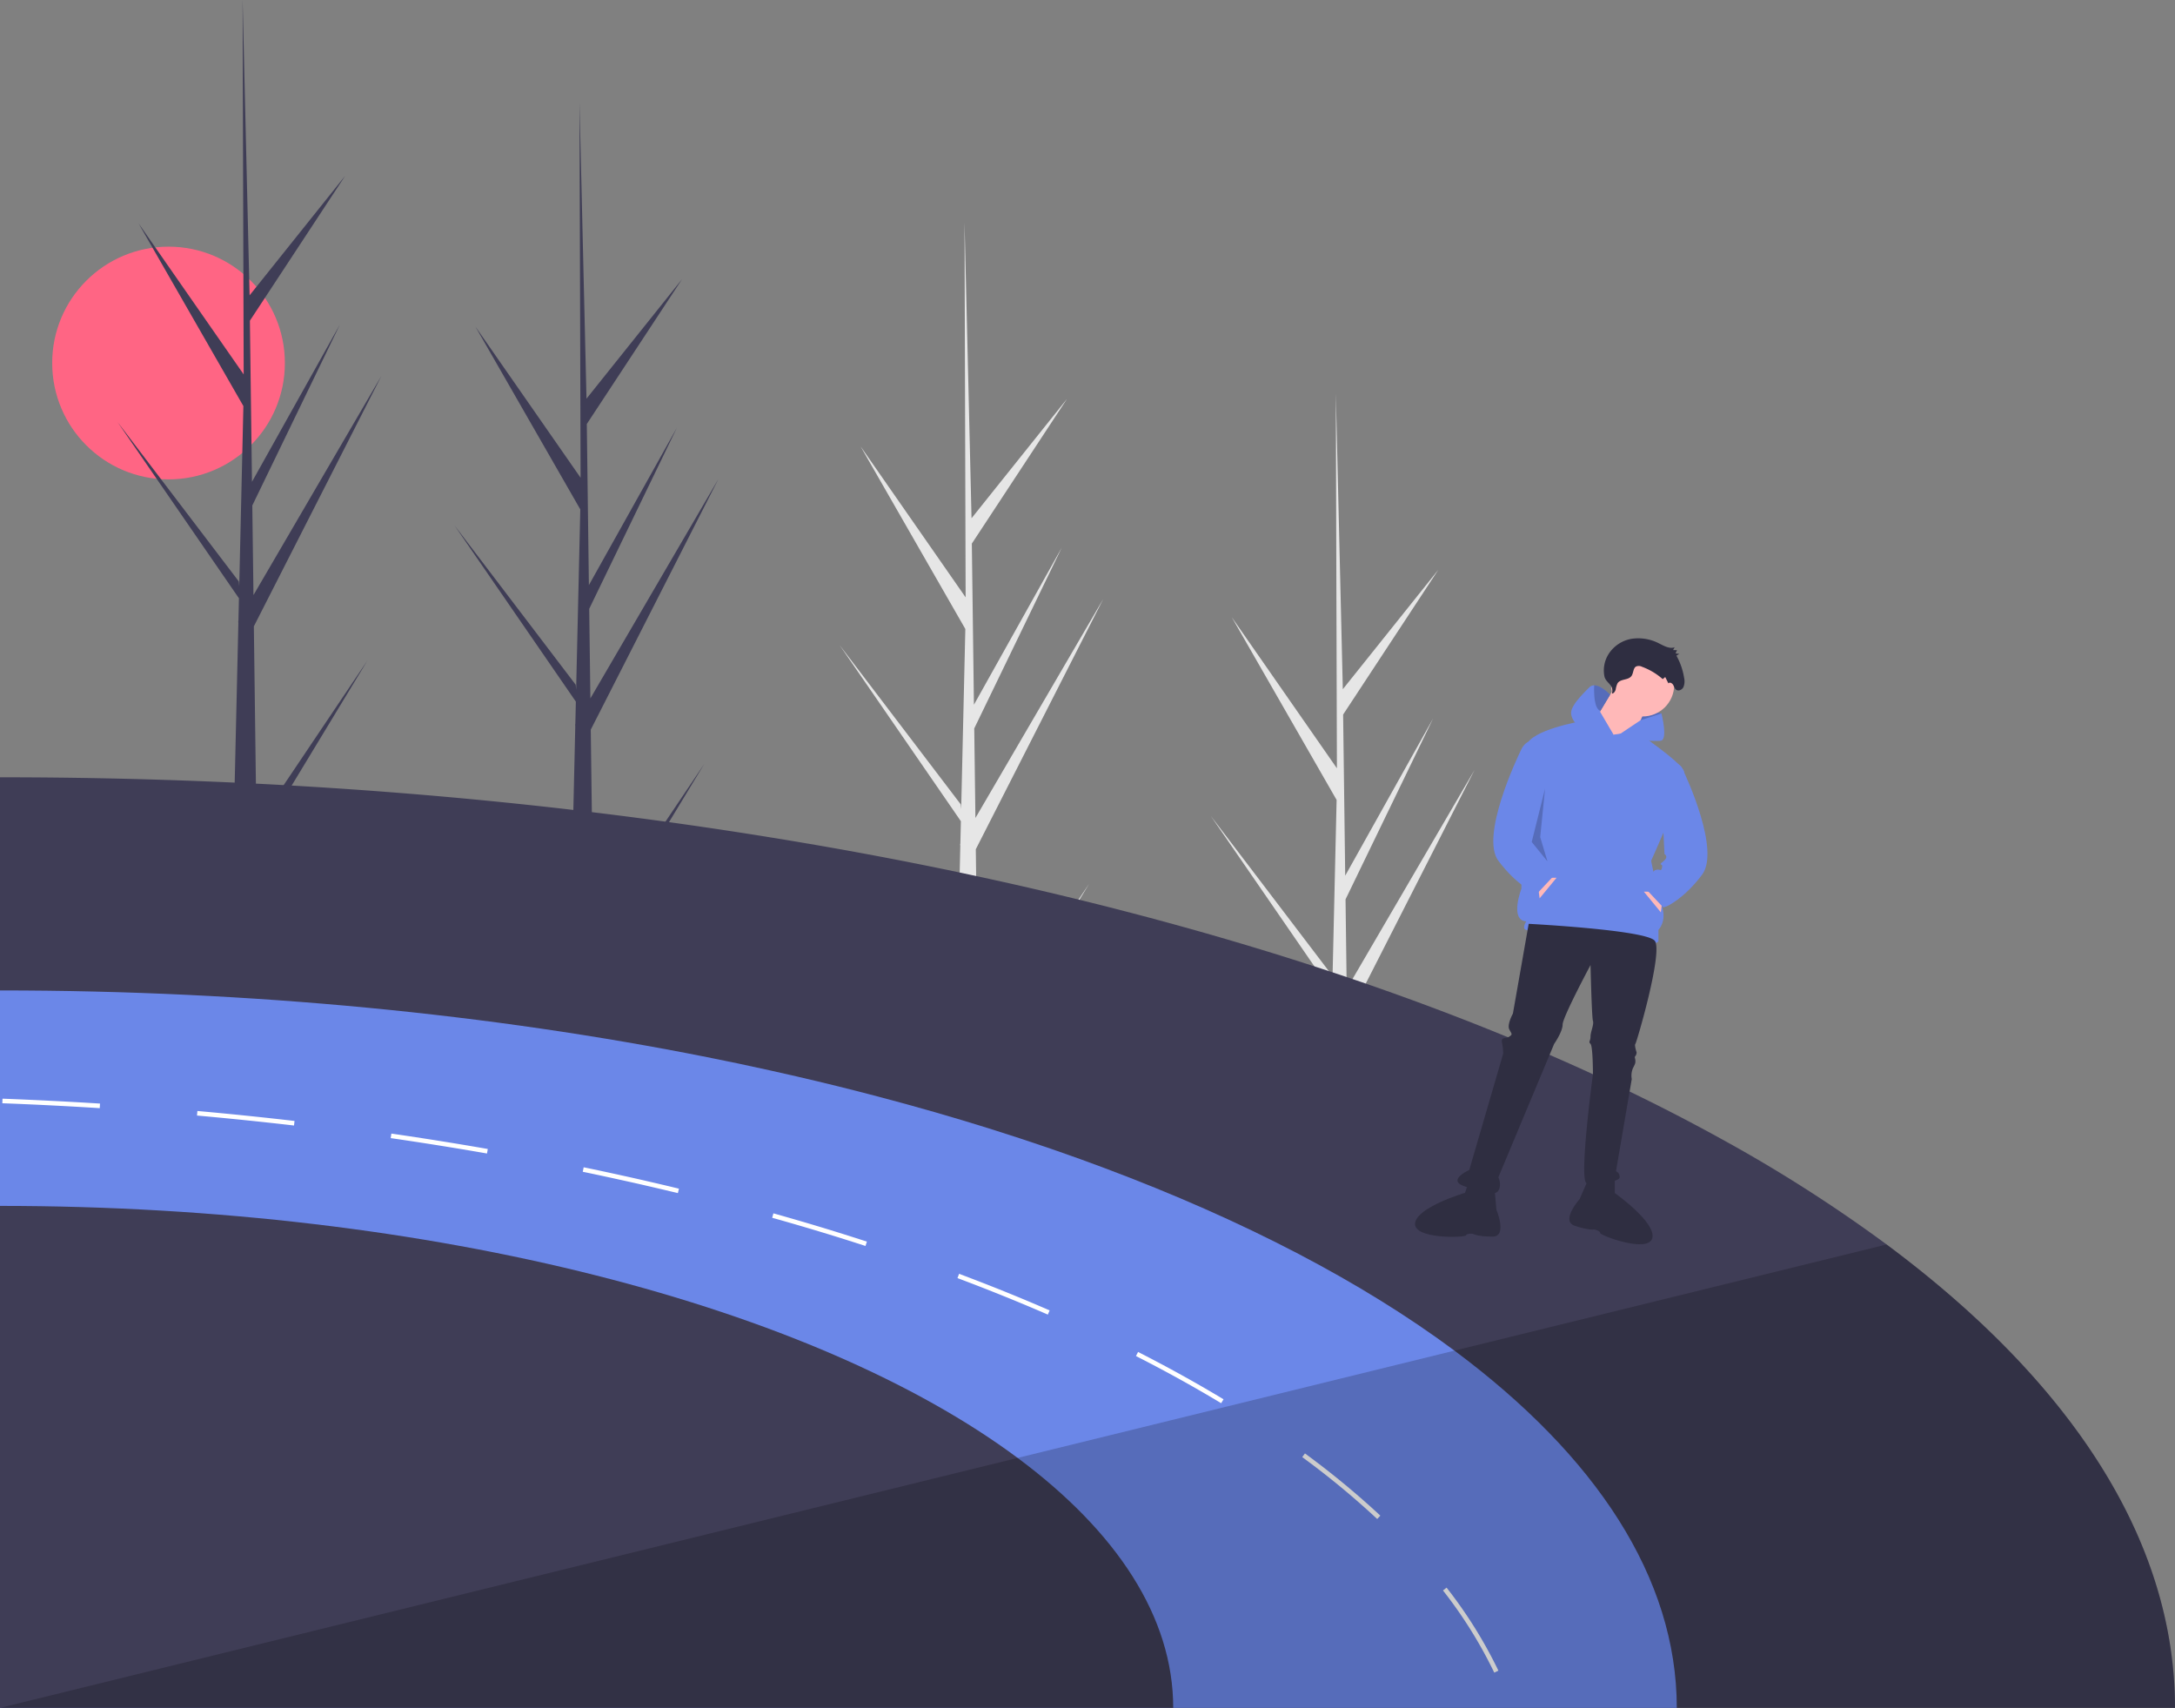 <svg id="b7cc7876-77cd-409e-9873-4b201ae07abe" data-name="Layer 1" xmlns="http://www.w3.org/2000/svg" width="888" height="697.209" viewBox="0 0 888 697.209"><rect x="0" y="0" width="888" height="697.209" fill="#808080" stroke="none"/><title>by_the_road</title><circle cx="68.809" cy="148.196" r="47.5" fill="#ff6584"/><path d="M398.254,480.598,443.502,413.309l-45.156,74.528.094,7.572q-4.955.038-9.814-.165l2.244-97.329-.061-.751.083-.145.215-9.197-49.552-71.944,49.494,65.061.176,1.944,1.695-73.536L350.12,234.757l42.922,61.671-.448-152.347.001-.507.015.499,2.841,120.07,39.007-48.773L395.578,274.486l.851,65.776,35.894-64.195-35.762,73.865.474,36.575,52.2-89.423-52.041,102.182Z" transform="translate(-156 -101.396)" fill="#3f3d56"/><path d="M555.455,529.42l45.248-67.289-45.156,74.528.094,7.572q-4.955.038-9.814-.165l2.244-97.329-.061-.751.083-.145.215-9.197-49.552-71.944L548.25,429.76l.176,1.944,1.695-73.536-42.8-74.59L550.243,345.25l-.448-152.347.001-.507.015.499,2.841,120.07L591.659,264.192l-38.879,59.116.851,65.776,35.894-64.195L553.763,398.755l.474,36.575,52.2-89.423L554.395,448.089Z" transform="translate(-156 -101.396)" fill="#e6e6e6"/><path d="M260.703,438.42l45.248-67.289-45.156,74.528.094,7.572q-4.955.038-9.814-.165l2.244-97.329-.061-.751.083-.145.215-9.197L204.004,273.699,253.498,338.76l.176,1.944,1.695-73.536-42.8-74.59L255.491,254.25l-.448-152.347.001-.507.015.499,2.841,120.07L296.906,173.192,258.027,232.308l.851,65.776,35.894-64.195L259.01,307.755l.474,36.575,52.2-89.423L259.643,357.089Z" transform="translate(-156 -101.396)" fill="#3f3d56"/><path d="M707.042,599.213l45.248-67.289-45.156,74.528.094,7.572q-4.955.038-9.814-.165l2.244-97.329-.061-.751.083-.145.215-9.197-49.552-71.944,49.494,65.061.176,1.944,1.695-73.536L658.908,353.372l42.922,61.671-.448-152.347.001-.507.015.499L704.239,382.758l39.007-48.773-38.879,59.116.851,65.776L741.112,394.683l-35.762,73.865.474,36.575,52.2-89.423-52.041,102.182Z" transform="translate(-156 -101.396)" fill="#e6e6e6"/><path d="M1044,798.604H156v-379.903c.908,0,1.825,0,2.732.009,109.863.131,215.02,8.805,312.054,24.572q7.285,1.165,14.504,2.414c.421.066.833.131,1.245.206q30.753,5.263,60.326,11.481,5.277,1.123,10.527,2.255,21.25,4.604,41.817,9.694,9.685,2.386,19.21,4.884c92.412,24.16,173.698,55.348,239.797,91.822a597.58,597.58,0,0,1,68.046,43.389C1001.163,665.133,1044,729.726,1044,798.604Z" transform="translate(-156 -101.396)" fill="#3f3d56"/><path d="M840.593,798.604H156V505.723c103.145,0,200.965,9.76,288.689,27.239q12.871,2.555,25.442,5.352,5.53,1.207,11.013,2.489,17.068,3.944,33.555,8.3,23.033,6.063,44.83,12.876,12.899,4.042,25.321,8.309c.917.318,1.834.636,2.742.954q9.755,3.383,19.201,6.934c56.733,21.25,105.184,46.449,143.025,74.586C807.562,695.703,840.593,745.502,840.593,798.604Z" transform="translate(-156 -101.396)" fill="#6b87e8"/><path d="M746.609,749.516l-1.478,1.151a183.172,183.172,0,0,1,20.941,33.546l1.694-.805A185.611,185.611,0,0,0,746.609,749.516ZM690.494,695.993c-.571-.43-1.142-.851-1.712-1.273l-1.114,1.506c.571.421,1.142.842,1.703,1.263a335.315,335.315,0,0,1,28.914,24.011l1.282-1.366A338.725,338.725,0,0,0,690.494,695.993ZM620.642,653.305l-.851,1.675c12.164,6.185,23.87,12.66,34.781,19.248l.964-1.6C644.587,666.022,632.844,659.519,620.642,653.305Zm-73.071-31.899-.655,1.75c12.651,4.744,25.068,9.76,36.886,14.897l.739-1.712C572.696,631.185,560.26,626.16,547.571,621.407ZM499.925,605.069c-9.17-2.873-18.64-5.68-28.156-8.347l-.505,1.806c9.498,2.657,18.948,5.465,28.1,8.319,3.359,1.057,6.681,2.115,9.993,3.191l.571-1.778Q504.959,606.646,499.925,605.069Zm-78.451-21.194c-3.724-.87-7.439-1.712-11.023-2.498-5.352-1.188-10.78-2.349-16.151-3.462l-.374,1.834c5.352,1.104,10.779,2.274,16.122,3.462,3.584.777,7.28,1.619,10.995,2.48,3.921.908,7.86,1.843,11.715,2.77l.44-1.815C429.343,585.709,425.394,584.773,421.474,583.875ZM315.784,564.159l-.271,1.853c13.194,1.909,26.425,4.024,39.31,6.279l.328-1.843C342.237,568.192,328.996,566.077,315.784,564.159Zm-79.19-9.226-.168,1.862c13.24,1.188,26.565,2.555,39.609,4.07l.215-1.862C263.187,557.487,249.844,556.121,236.594,554.933ZM157.02,549.908l-.066,1.871c13.25.496,26.631,1.17,39.768,2.002l.112-1.871C183.688,551.087,170.298,550.413,157.02,549.908Z" transform="translate(-156 -101.396)" fill="#fff"/><path d="M634.996,798.604H156V593.681c177.694,0,332.799,41.396,415.479,102.883C611.884,726.61,634.996,761.456,634.996,798.604Z" transform="translate(-156 -101.396)" fill="#3f3d56"/><path d="M1044,798.604H156L571.479,696.564l178.339-43.801,176.44-43.333C1001.163,665.133,1044,729.726,1044,798.604Z" transform="translate(-156 -101.396)" opacity="0.2"/><polygon points="676.351 294.712 678.331 291.247 668.431 289.267 667.441 294.217 668.926 298.177 676.351 294.712" fill="#6b87e8"/><polygon points="676.351 294.712 678.331 291.247 668.431 289.267 667.441 294.217 668.926 298.177 676.351 294.712" opacity="0.2"/><circle cx="670.658" cy="279.613" r="12.871" fill="#ffb8b8"/><polygon points="659.767 279.613 649.371 296.94 664.718 305.851 672.638 287.534 659.767 279.613" fill="#ffb8b8"/><path d="M814.777,401.306l-13.366-5.445s-20.297,3.465-22.277,9.901-1.98,58.415-1.98,58.415-4.95,12.871,1.98,13.366c0,0-1.98,2.97,0,3.465s22.277,0,30.198,2.475,23.762,4.455,23.762,1.98v-4.455s3.465-3.465,1.485-9.406-4.455-18.812-4.455-18.812,14.851-32.673,13.366-36.633-19.617-16.207-19.617-16.207Z" transform="translate(-156 -101.396)" fill="#6b87e8"/><polygon points="628.085 362.781 628.58 366.741 635.51 358.325 633.035 358.325 628.085 362.781" fill="#ffb8b8"/><path d="M814.777,401.306,800.421,397.84s-2.97-2.475-2.97-5.445,4.455-7.426,7.426-10.396a2.74,2.74,0,0,1,1.99-.827c2.941-.025,6.505,3.832,6.505,3.832l-3.955,6.599-.178.292Z" transform="translate(-156 -101.396)" fill="#6b87e8"/><path d="M825.843,395.394l8.489-2.752s2.723,10.643-.248,11.138-19.307-.99-19.307-.99Z" transform="translate(-156 -101.396)" fill="#6b87e8"/><path d="M780.124,478.533l-6.436,36.633s-2.475,4.455-1.485,6.436,1.485,1.98,0,2.97-3.465,0-2.97,2.475a25.268,25.268,0,0,1,.495,4.455L755.867,579.027s-8.911,3.96-2.475,6.436,12.871,4.455,14.356,1.98,0-5.445,0-5.445l22.772-54.455s3.465-4.95,3.465-7.921,11.386-24.257,11.386-24.257.495,21.287.99,22.772-.99,4.455-.99,6.436-.99,1.98,0,2.97.99,12.376.99,12.376-5.941,44.059-2.475,44.554,13.366-.495,13.366-2.475a2.47,2.47,0,0,0-1.485-2.475l6.436-37.623a7.877,7.877,0,0,1,.495-4.455c.99-1.98.99-1.98.99-2.97s-.495-1.485,0-1.98a2.444,2.444,0,0,0,.495-1.485s-.99-2.97-.495-3.465,11.386-37.623,7.921-42.079S780.124,478.533,780.124,478.533Z" transform="translate(-156 -101.396)" fill="#2f2e41"/><path d="M804.381,582.987l-3.465,7.921s-7.921,8.911-1.98,10.891,7.921,1.485,7.921,1.485,2.475.495,2.475,1.485,19.802,8.416,21.287,1.98-15.346-18.317-15.346-18.317v-5.941Z" transform="translate(-156 -101.396)" fill="#2f2e41"/><path d="M766.196,586.653l.75,8.613s4.654,10.976-1.608,10.952-7.98-1.127-7.98-1.127-2.504-.323-2.82.615-21.453,1.64-20.802-4.933,20.399-12.445,20.399-12.445l1.9-5.628Z" transform="translate(-156 -101.396)" fill="#2f2e41"/><path d="M814.122,384.532c.795-.053,1.325-.92,1.545-1.744a8.57,8.57,0,0,1,.725-2.436c1.231-1.941,4.431-1.157,5.73-3.046.799-1.162.632-3.053,1.786-3.792a2.805,2.805,0,0,1,2.46.067,26.884,26.884,0,0,1,8.473,5.046l1.034-.842,1.291,2.581c.501-.604,1.466-.136,1.886.535s.624,1.529,1.223,2.018c.955.779,2.446.119,3.025-1.011a6.239,6.239,0,0,0,.282-3.783,27.097,27.097,0,0,0-3.143-9.07l1.181-.709-1.527-.218.585-1.326-1.6-.019.632-1.134c-2.151.738-4.373-.614-6.427-1.621a18.356,18.356,0,0,0-11.032-1.868,13.944,13.944,0,0,0-9.432,6.127,12.535,12.535,0,0,0-1.753,9.334C811.805,380.405,815.032,380.839,814.122,384.532Z" transform="translate(-156 -101.396)" fill="#2f2e41"/><path d="M782.104,403.781s-2.97-.495-4.95,3.465-16.831,35.643-9.406,45.544,14.356,12.871,14.356,12.871l1.485.495,7.426-7.921-2.475-3.465s0-3.465-1.98-3.96-1.98.99-2.475-.99,1.98-.495-.495-2.475-.495-2.97-.495-2.97Z" transform="translate(-156 -101.396)" fill="#6b87e8"/><polygon points="678.579 368.474 678.084 372.434 671.153 364.018 673.629 364.018 678.579 368.474" fill="#ffb8b8"/><path d="M833.836,414.424s6.931-3.465,8.911.495,15.594,33.663,8.168,43.564-14.356,12.871-14.356,12.871l-1.485.495-7.426-7.921,2.475-3.465s0-3.465,1.98-3.96,1.98.99,2.475-.99-1.98-.495.495-2.475.495-2.97.495-2.97Z" transform="translate(-156 -101.396)" fill="#6b87e8"/><polygon points="630.807 321.939 625.362 343.721 631.797 351.642 628.827 341.741 630.807 321.939" opacity="0.2"/><path d="M813.371,385.004l-3.955,6.599c-2.485-.861-2.693-6.629-2.549-10.431C809.807,381.148,813.371,385.004,813.371,385.004Z" transform="translate(-156 -101.396)" opacity="0.2"/></svg>